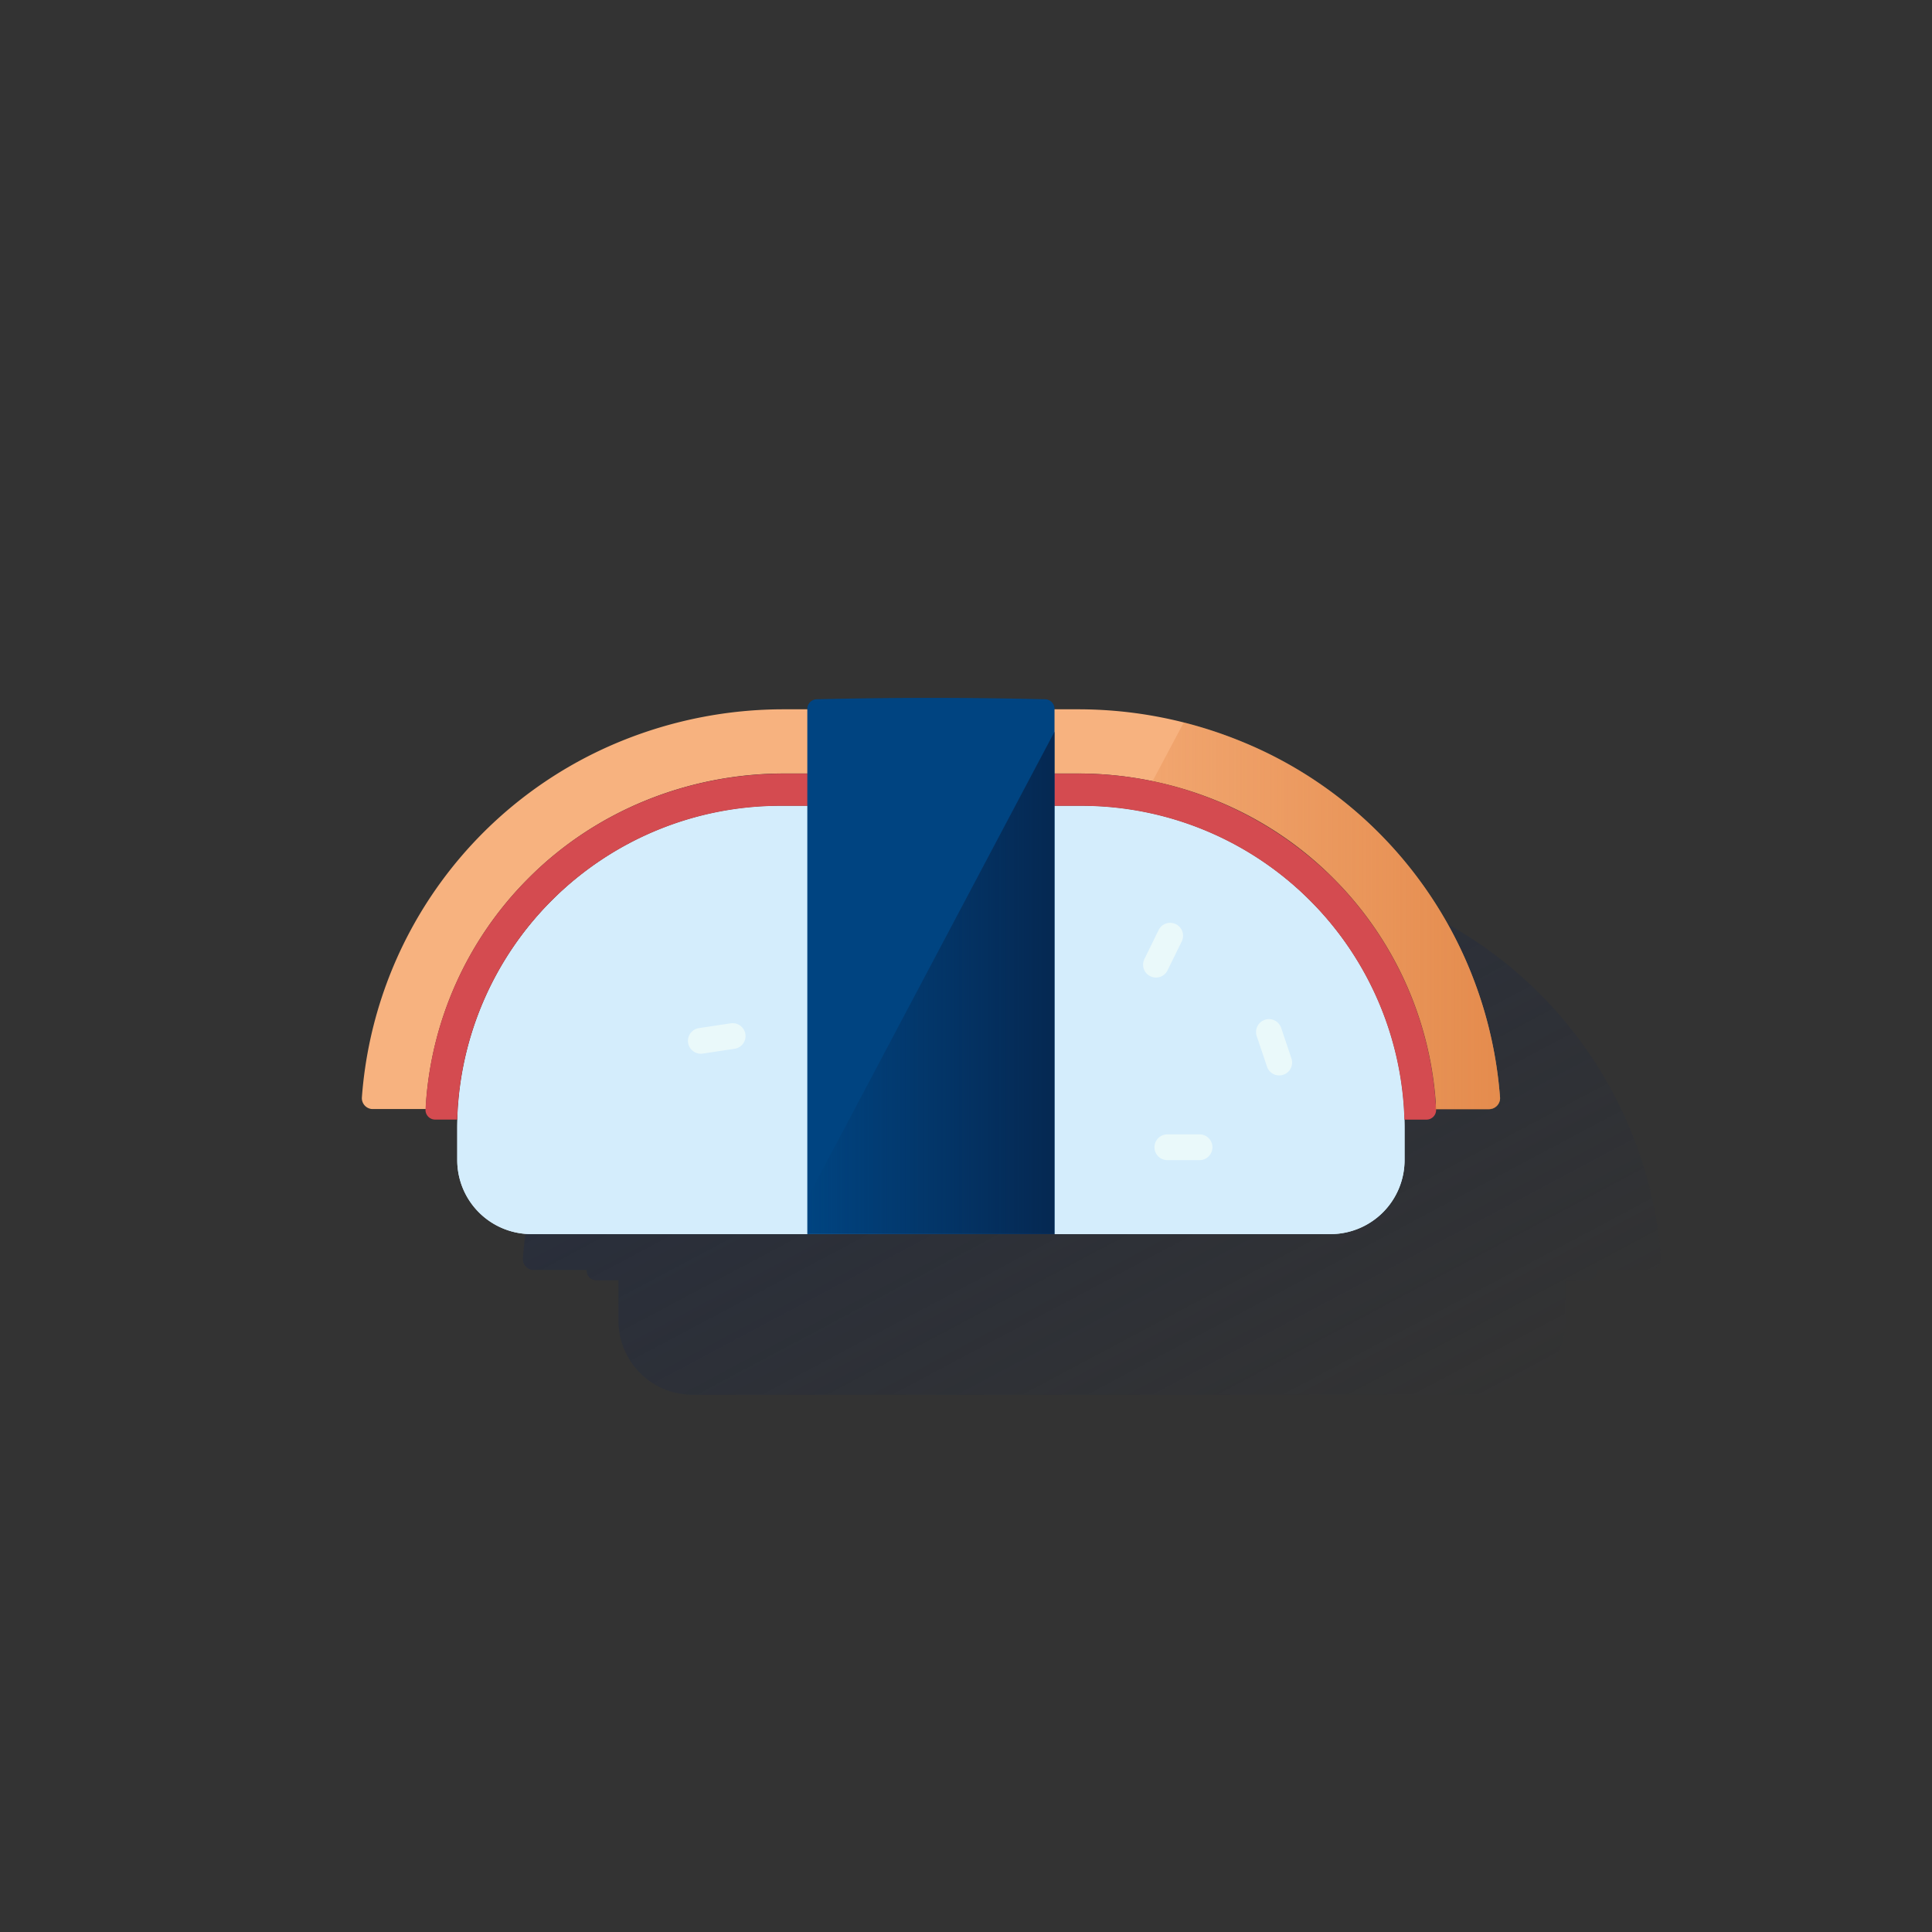 <svg xmlns="http://www.w3.org/2000/svg" xmlns:xlink="http://www.w3.org/1999/xlink" viewBox="0 0 600 600"><rect x="0" y="0" width="600" height="600" fill="#333333" stroke="none"/><defs><style>.cls-1{fill:none;}.cls-2{fill:#eaf9fa;}.cls-3{fill:url(#Degradado_sin_nombre_99);}.cls-4{fill:#d4edfc;}.cls-5{fill:#f7b27f;}.cls-6{fill:#d44b50;}.cls-7{fill:#004481;}.cls-8{fill:url(#Degradado_sin_nombre_114);}.cls-9{fill:url(#Degradado_sin_nombre_136);}</style><linearGradient id="Degradado_sin_nombre_99" x1="276.33" y1="-5871.6" x2="389.92" y2="-6085.2" gradientTransform="matrix(1, 0, 0, -1, 0, -5610)" gradientUnits="userSpaceOnUse"><stop offset="0" stop-color="#1a2746" stop-opacity="0.5"/><stop offset="1" stop-color="#1a2746" stop-opacity="0"/></linearGradient><linearGradient id="Degradado_sin_nombre_114" x1="327.49" y1="-5915.25" x2="250.72" y2="-5915.25" gradientTransform="matrix(1, 0, 0, -1, 0, -5610)" gradientUnits="userSpaceOnUse"><stop offset="0" stop-color="#072146" stop-opacity="0.8"/><stop offset="1" stop-color="#072146" stop-opacity="0"/></linearGradient><linearGradient id="Degradado_sin_nombre_136" x1="465.85" y1="-5894.44" x2="357.9" y2="-5894.44" gradientTransform="matrix(1, 0, 0, -1, 0, -5610)" gradientUnits="userSpaceOnUse"><stop offset="0" stop-color="#d8722c" stop-opacity="0.6"/><stop offset="1" stop-color="#d8722c" stop-opacity="0.2"/></linearGradient></defs><title>11</title><g id="Cuadrados_Blancos" data-name="Cuadrados Blancos"><rect class="cls-1" width="600" height="600"/></g><g id="Capa_85" data-name="Capa 85"><path class="cls-2" d="M196.51,288.74l7.07,7.07a4,4,0,0,1,0,5.66h0a4,4,0,0,1-5.65,0l-7.08-7.07a4,4,0,0,1,0-5.66h0A4,4,0,0,1,196.51,288.74Z"/><path class="cls-2" d="M188.68,347.44l-5,8.66a4,4,0,0,1-5.46,1.46h0a4,4,0,0,1-1.47-5.46l5-8.66a4,4,0,0,1,5.47-1.47h0A4,4,0,0,1,188.68,347.44Z"/></g><g id="Capa_86" data-name="Capa 86"><path class="cls-3" d="M515.84,390.8a130.23,130.23,0,0,0-37.48-82,128.84,128.84,0,0,0-43.14-28.66,133.65,133.65,0,0,0-50.61-9.86H361.83v-.14a3,3,0,0,0-2.88-3q-19.84-.76-39.68,0a3,3,0,0,0-2.89,3v.14H293.61A133.82,133.82,0,0,0,243,280.12a129.79,129.79,0,0,0-80.61,110.66h0a3.39,3.39,0,0,0,3.12,3.64h16.68a3,3,0,0,0,2.8,3.18h7.08c0,1,0,1.94,0,2.92v9.64a23,23,0,0,0,23,23H463.2a23,23,0,0,0,23-23v-9.64c0-1,0-2-.05-2.92H493a3,3,0,0,0,3-3c0-.07,0-.13,0-.2h16.32a3.46,3.46,0,0,0,3.5-3.42c0-.08,0-.15,0-.23Zm-333.52,1.54v0Zm313.56-.15v0Z"/><path class="cls-4" d="M242.37,250.26h93.48A100.35,100.35,0,0,1,436.2,350.61h0v9.65a23,23,0,0,1-23,23H165a23,23,0,0,1-23-23v-9.65A100.35,100.35,0,0,1,242.34,250.26Z"/><path class="cls-5" d="M465.84,340.8a130.23,130.23,0,0,0-37.48-82,128.84,128.84,0,0,0-43.14-28.66,133.65,133.65,0,0,0-50.61-9.86h-91A133.82,133.82,0,0,0,193,230.12a129.79,129.79,0,0,0-80.61,110.66h0a3.39,3.39,0,0,0,3.12,3.64h17.15a5.2,5.2,0,0,1-.33-2.21A109.55,109.55,0,0,1,163.88,273c21-21.23,49.88-32.79,79.74-32.79h91c29.86,0,58.74,11.56,79.73,32.79a109.55,109.55,0,0,1,31.55,69.23,5,5,0,0,1-.33,2.21h16.79a3.46,3.46,0,0,0,3.5-3.42c0-.08,0-.15,0-.23Z"/><path class="cls-4" d="M242.37,250.26h93.48A100.35,100.35,0,0,1,436.2,350.61h0v9.65a23,23,0,0,1-23,23H165a23,23,0,0,1-23-23v-9.65A100.35,100.35,0,0,1,242.34,250.26Z"/><path class="cls-6" d="M242.37,250.26h93.48a100.34,100.34,0,0,1,100.3,97.45H443a3,3,0,0,0,3-3c0-.07,0-.13,0-.2a109.5,109.5,0,0,0-31.87-71.65,112,112,0,0,0-79.55-32.61h-91c-29.78,0-58.58,11.48-79.56,32.61a109.5,109.5,0,0,0-31.87,71.65,3,3,0,0,0,2.8,3.18H142A100.36,100.36,0,0,1,242.37,250.26Z"/><path class="cls-2" d="M397.88,319.23l3.19,9.48a4,4,0,0,1-2.52,5.06h0a4,4,0,0,1-5.07-2.51l-3.19-9.48a4,4,0,0,1,2.52-5.07h0A4,4,0,0,1,397.88,319.23Z"/><path class="cls-7" d="M324.56,217.16q-35.44-.85-70.91,0a3,3,0,0,0-2.93,3v163.1h76.77V220.17A3,3,0,0,0,324.56,217.16Z"/><path class="cls-2" d="M367,292.36l-4.42,9a4,4,0,0,1-5.35,1.82h0a4,4,0,0,1-1.82-5.35l4.41-9a4,4,0,0,1,5.36-1.82h0A4,4,0,0,1,367,292.36Z"/><path class="cls-2" d="M362.53,352.29h10a4,4,0,0,1,4,4h0a4,4,0,0,1-4,4h-10a4,4,0,0,1-4-4h0A4,4,0,0,1,362.53,352.29Z"/><path class="cls-2" d="M217.05,319.29l9.89-1.49a4,4,0,0,1,4.55,3.35h0a4,4,0,0,1-3.35,4.56l-9.89,1.49a4,4,0,0,1-4.55-3.36h0A4,4,0,0,1,217.05,319.29Z"/><polygon class="cls-8" points="250.72 372.19 250.72 383.26 327.49 383.26 327.49 227.24 250.72 372.19"/><path class="cls-9" d="M465.84,340.8a130.23,130.23,0,0,0-37.48-82,128.84,128.84,0,0,0-43.14-28.66,132.48,132.48,0,0,0-17.59-5.77l-9.73,18.3a109.95,109.95,0,0,1,88,99.63,5,5,0,0,1-.33,2.21h16.79a3.46,3.46,0,0,0,3.5-3.42c0-.08,0-.15,0-.23Z"/></g></svg>